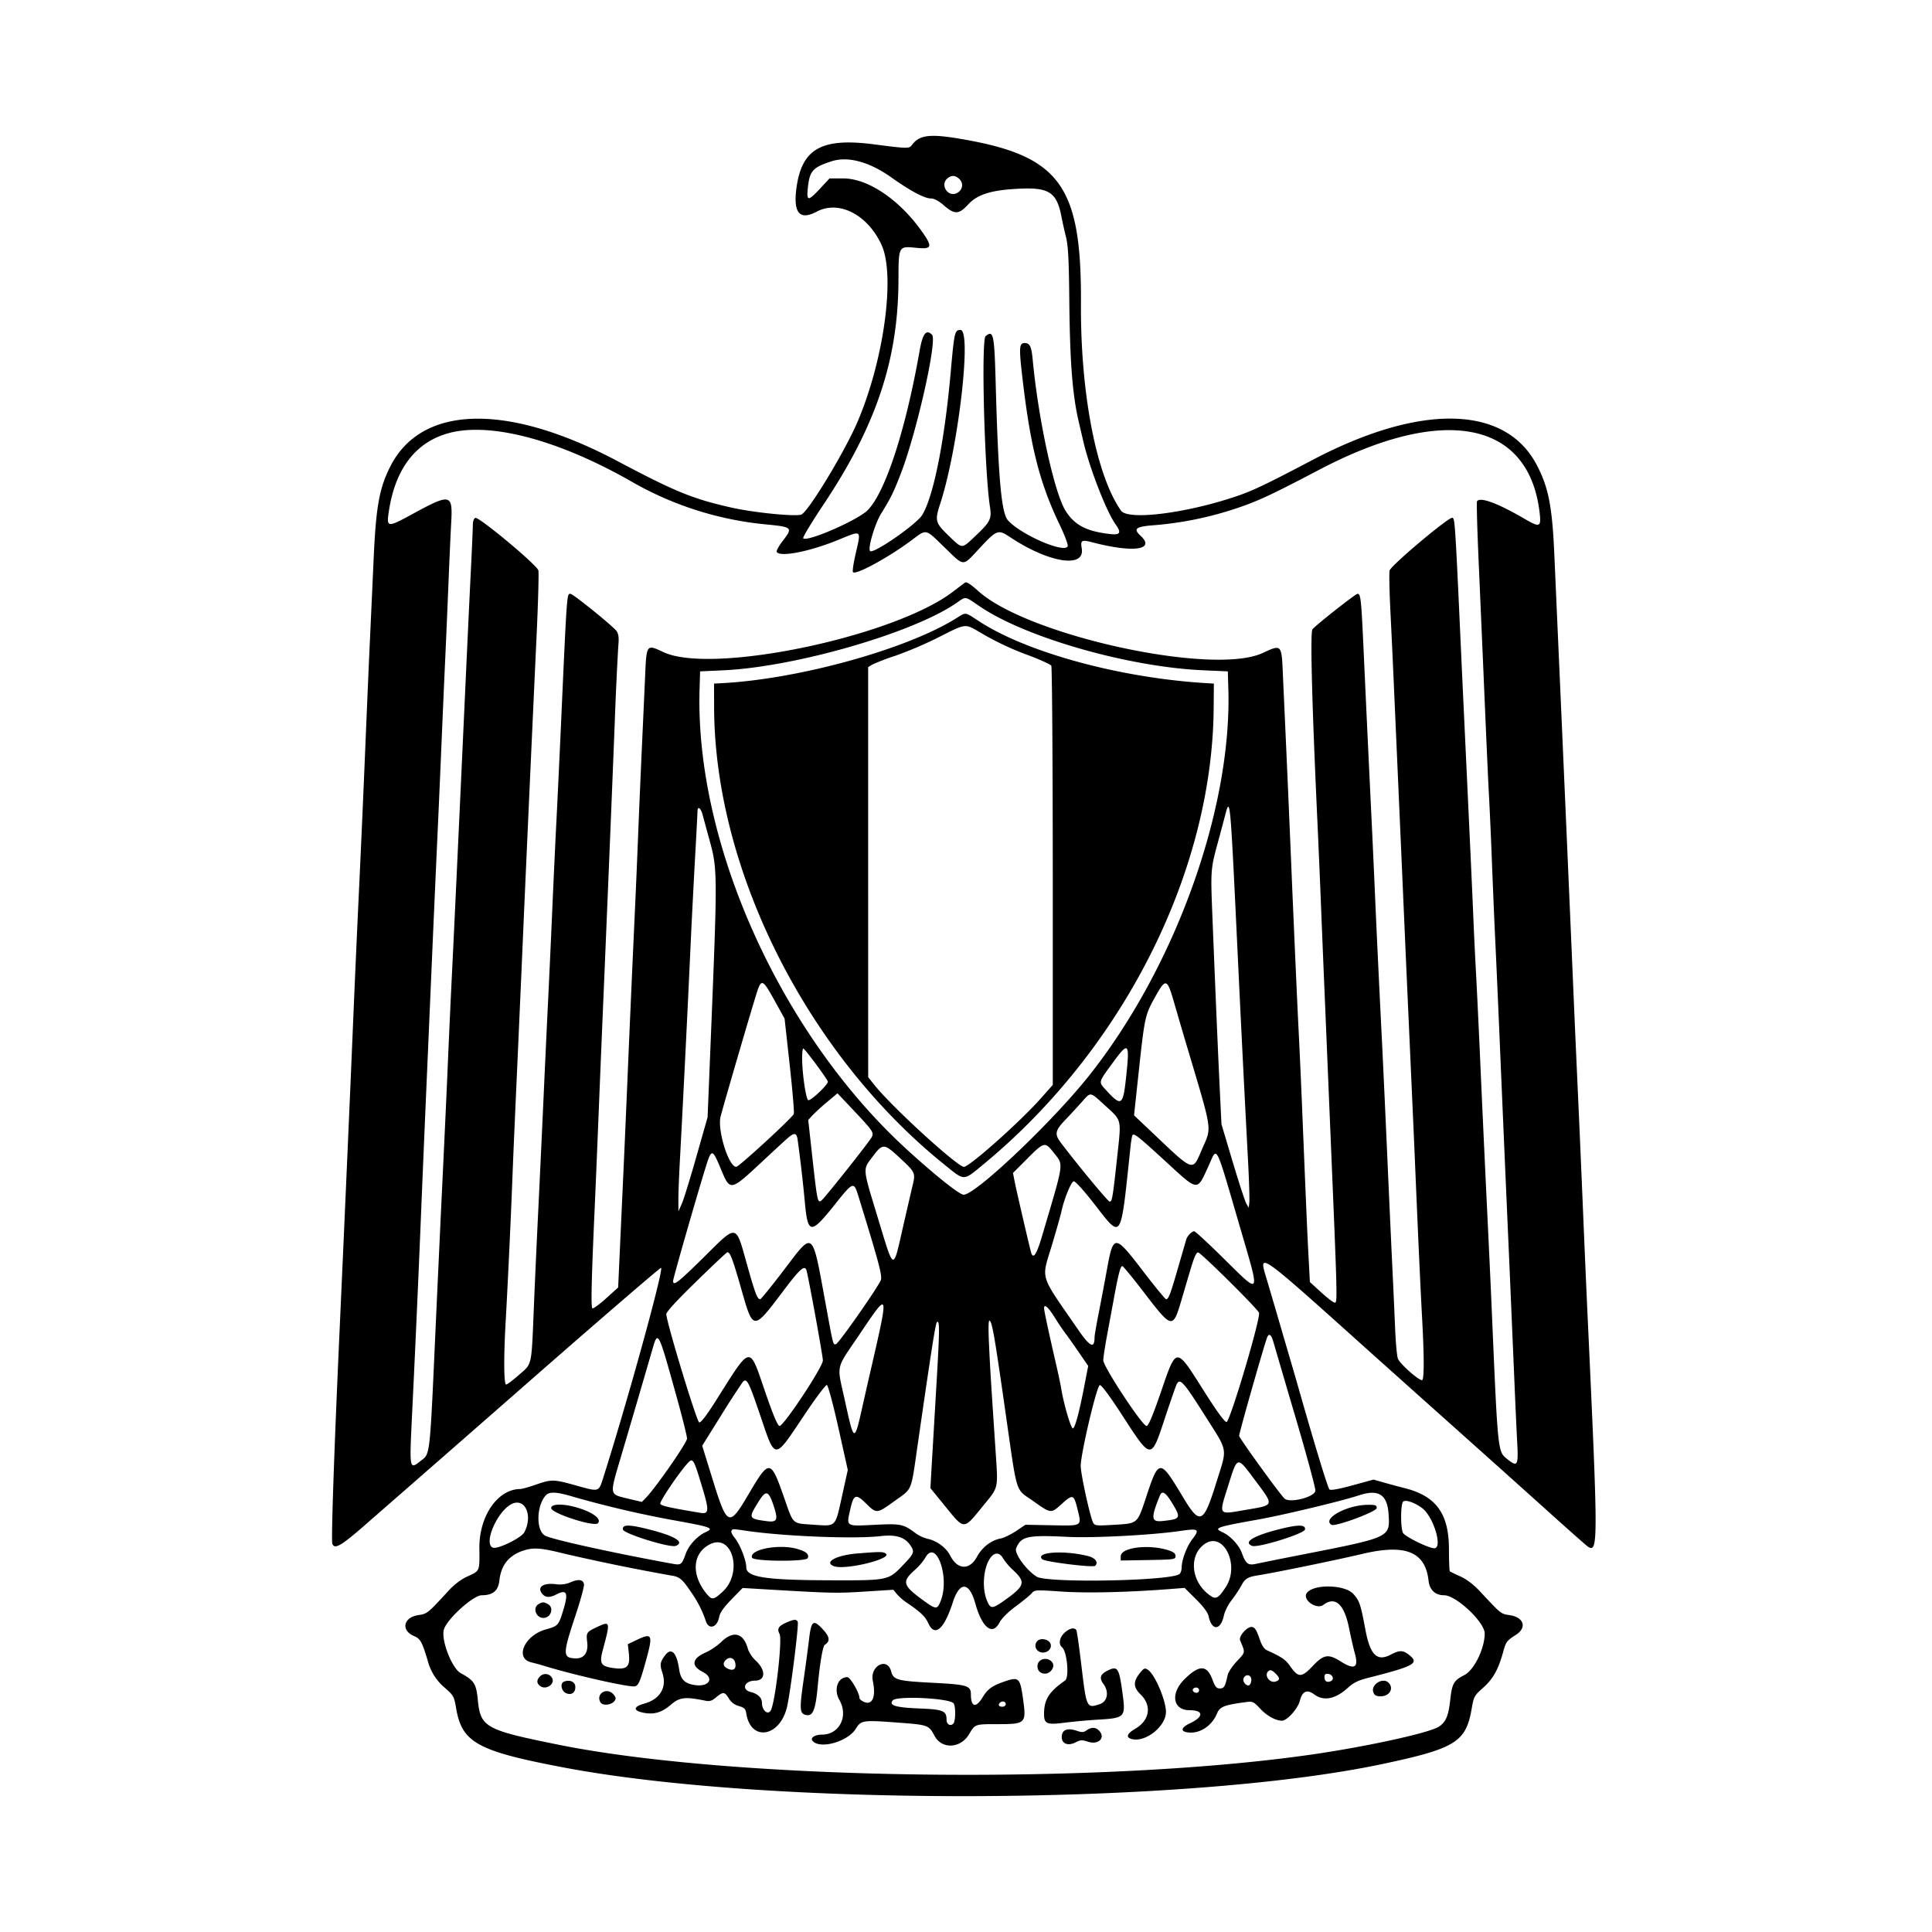 <svg xmlns="http://www.w3.org/2000/svg" width="48" height="48" viewBox="0 0 48 48" fill="currentColor"><path d="M23.786 3.437c2.546 .418 3.086 1.141 3.07 4.112c-.013 2.226 .383 4.27 .996 5.138c.17 .242 1.567 .074 2.814 -.34c.439 -.144 .741 -.288 1.954 -.925c2.676 -1.405 4.774 -1.359 5.556 .122c.296 .56 .389 1.032 .442 2.258l.084 1.903a5724.707 5724.707 0 0 1 .434 9.974l.087 1.925c.024 .536 .073 1.665 .108 2.51c.035 .845 .084 1.965 .108 2.488c.267 5.735 .268 5.972 .02 5.83c-.03 -.018 -.41 -.354 -.848 -.747c-.718 -.647 -1.956 -1.756 -3.26 -2.92l-1.256 -1.124c-2.909 -2.612 -2.835 -2.56 -2.618 -1.84l.242 .823l.278 .952c.067 .226 .172 .586 .233 .8c.47 1.647 .757 2.586 .802 2.63c.025 .027 .237 -.012 .567 -.102l.526 -.144l.267 .076c.146 .041 .381 .105 .521 .14c.772 .198 1.086 .636 1.086 1.518c0 .29 .01 .535 .022 .545c.012 .01 .13 .068 .262 .127c.154 .07 .323 .198 .476 .36c.54 .579 .528 .57 .745 .601c.356 .053 .44 .308 .161 .488c-.237 .155 -.248 .169 -.321 .434c-.121 .434 -.248 .661 -.493 .88c-.223 .198 -.235 .219 -.288 .527c-.144 .826 -.403 .986 -2.22 1.371c-4.85 1.027 -15.153 1.07 -20.346 .084c-2.128 -.404 -2.516 -.616 -2.662 -1.456c-.053 -.308 -.065 -.331 -.277 -.517a1.3 1.3 0 0 1 -.432 -.682c-.14 -.464 -.182 -.542 -.332 -.605c-.34 -.142 -.277 -.467 .1 -.524c.218 -.032 .23 -.04 .742 -.597c.153 -.166 .316 -.29 .476 -.363c.314 -.143 .304 -.119 .298 -.7c-.008 -.8 .454 -1.47 1.017 -1.473c.042 0 .216 -.049 .386 -.108c.392 -.137 .441 -.136 1.009 .023c.562 .158 .552 .161 .661 -.182c.611 -1.92 1.522 -5.228 1.44 -5.228c-.028 0 -1.447 1.222 -3.153 2.715a2352.695 2352.695 0 0 1 -4.131 3.613c-.66 .58 -.824 .678 -.882 .528c-.031 -.083 .04 -2.204 .18 -5.299c.132 -2.922 .263 -5.909 .346 -7.896c.035 -.833 .084 -1.924 .107 -2.423c.071 -1.49 .13 -2.809 .197 -4.435c.035 -.845 .083 -1.955 .107 -2.467l.088 -1.925c.058 -1.317 .14 -1.774 .412 -2.315c.773 -1.538 2.903 -1.592 5.64 -.143c1.45 .768 1.875 .941 2.834 1.158c.575 .13 1.643 .234 1.75 .17c.194 -.116 1.059 -1.545 1.374 -2.27c.664 -1.53 .959 -3.665 .61 -4.425c-.343 -.751 -1.06 -1.119 -1.61 -.827c-.426 .227 -.59 .033 -.503 -.596c.135 -.972 .626 -1.245 1.932 -1.075c.819 .107 .869 .108 .935 .017c.176 -.244 .43 -.281 1.13 -.167m-3.125 .57c-.47 .152 -.547 .238 -.59 .661c-.036 .336 .005 .338 .306 .015l.232 -.25h.342c.61 0 1.384 .52 1.942 1.302c.283 .396 .267 .459 -.106 .424c-.474 -.044 -.46 -.07 -.465 .835c-.012 1.962 -.56 3.591 -1.868 5.55c-.292 .437 -.517 .811 -.498 .83c.098 .098 1.363 -.454 1.603 -.7c.442 -.453 .943 -1.993 1.29 -3.966c.075 -.423 .163 -.535 .308 -.39c.134 .134 -.385 2.437 -.777 3.45c-.181 .468 -.24 .589 -.49 .995c-.155 .252 -.334 .86 -.273 .927c.076 .083 1.152 -.661 1.296 -.897c.282 -.462 .559 -1.856 .71 -3.578c.086 -.965 .098 -1.017 .24 -1.017c.287 0 -.058 2.955 -.504 4.318c-.138 .423 -.124 .473 .218 .802c.34 .326 .31 .327 .658 -.003c.37 -.35 .407 -.424 .36 -.725c-.137 -.893 -.22 -4.145 -.108 -4.238c.194 -.16 .217 -.055 .25 1.149c.066 2.405 .142 3.25 .308 3.43c.327 .359 1.41 .826 1.482 .64c.014 -.036 -.076 -.277 -.2 -.534c-.505 -1.055 -.732 -1.958 -.933 -3.717c-.079 -.689 -.07 -.797 .063 -.797c.128 0 .169 .083 .2 .41c.141 1.501 .539 3.322 .821 3.765c.223 .35 .514 .501 1.09 .569c.268 .031 .301 -.026 .143 -.248c-.224 -.315 -.644 -1.396 -.796 -2.052l-.111 -.476c-.158 -.67 -.221 -1.473 -.237 -2.985c-.01 -1.06 -.028 -1.4 -.084 -1.623a10.732 10.732 0 0 1 -.11 -.493c-.117 -.617 -.31 -.742 -1.082 -.7c-.67 .034 -1.01 .142 -1.237 .39c-.23 .25 -.336 .255 -.602 .024c-.132 -.114 -.242 -.173 -.323 -.173c-.16 0 -.512 -.187 -.985 -.524c-.544 -.387 -1.078 -.531 -1.483 -.4m2.888 .416c-.218 .168 .019 .512 .249 .36c.128 -.083 .142 -.24 .029 -.343c-.095 -.085 -.182 -.09 -.278 -.017m-12.349 6.325c-.836 .203 -1.362 .857 -1.531 1.905c-.075 .465 -.063 .468 .59 .112c.933 -.509 .99 -.496 .952 .204c-.016 .28 -.047 .975 -.07 1.547c-.023 .57 -.061 1.457 -.085 1.968a629.29 629.29 0 0 0 -.086 1.969c-.024 .571 -.063 1.467 -.087 1.99a1487.8 1487.8 0 0 0 -.173 3.895l-.108 2.488c-.036 .82 -.104 2.417 -.15 3.548a632.447 632.447 0 0 1 -.223 4.947c-.056 1.173 -.051 1.194 .215 .98c.252 -.202 .228 .022 .394 -3.656l.11 -2.38c.112 -2.326 .145 -3.06 .191 -4.132c.024 -.559 .064 -1.425 .089 -1.925c.056 -1.14 .104 -2.167 .239 -5.084c.147 -3.194 .19 -4.128 .239 -5.106c.023 -.464 .041 -.908 .042 -.986c0 -.082 .026 -.152 .062 -.165c.087 -.034 1.532 1.17 1.565 1.304c.015 .057 -.005 .771 -.042 1.587a3511.017 3511.017 0 0 0 -.31 6.827c-.036 .845 -.104 2.383 -.15 3.419c-.047 1.035 -.105 2.34 -.128 2.899a237.611 237.611 0 0 1 -.176 3.83c-.057 .946 -.054 1.665 .006 1.665c.026 0 .17 -.109 .322 -.242c.328 -.288 .305 -.182 .367 -1.684c.024 -.595 .073 -1.666 .108 -2.38c.035 -.713 .093 -1.95 .129 -2.747c.036 -.797 .085 -1.84 .108 -2.315c.024 -.476 .073 -1.527 .108 -2.337c.035 -.809 .084 -1.85 .108 -2.314c.024 -.465 .072 -1.487 .108 -2.272c.155 -3.448 .148 -3.353 .241 -3.353c.065 0 1.073 .816 1.147 .928c.049 .075 .06 .17 .04 .375a87.113 87.113 0 0 0 -.088 1.898a1881.239 1881.239 0 0 1 -.192 4.717l-.086 2.055c-.024 .547 -.073 1.735 -.11 2.64c-.036 .904 -.084 2.062 -.107 2.574c-.083 1.842 -.1 2.54 -.06 2.564c.021 .014 .174 -.098 .34 -.247l.3 -.271l.032 -.71l.078 -1.704c.026 -.547 .075 -1.667 .11 -2.488c.066 -1.58 .122 -2.833 .193 -4.392c.025 -.523 .063 -1.429 .086 -2.012c.023 -.583 .063 -1.517 .089 -2.077l.079 -1.74c.038 -.878 .027 -.861 .465 -.659c1.21 .558 5.71 -.383 7.18 -1.5l.303 -.23c.039 -.028 .136 .034 .33 .208c1.222 1.107 5.823 2.112 7.062 1.543c.485 -.223 .477 -.232 .51 .583a1061.065 1061.065 0 0 1 .23 5.257c.06 1.392 .128 2.93 .153 3.418c.025 .488 .064 1.345 .087 1.904c.111 2.719 .135 3.269 .166 3.844l.033 .62l.279 .255c.153 .14 .303 .254 .333 .255c.077 .003 .078 .064 -.12 -4.65l-.107 -2.574c-.036 -.845 -.085 -2.032 -.109 -2.64c-.024 -.606 -.062 -1.492 -.084 -1.968c-.141 -3.03 -.188 -4.822 -.128 -4.895c.09 -.11 1.069 -.881 1.118 -.881c.082 0 .093 .102 .156 1.48c.066 1.442 .119 2.567 .193 4.101c.024 .488 .062 1.335 .086 1.882c.044 1.017 .098 2.14 .175 3.678c.024 .476 .082 1.742 .13 2.813c.047 1.07 .105 2.327 .127 2.79c.023 .465 .053 1.137 .068 1.494c.014 .356 .045 .7 .07 .764c.05 .132 .545 .567 .603 .531c.051 -.031 .05 -.586 -.003 -1.555c-.04 -.745 -.08 -1.592 -.175 -3.83c-.023 -.559 -.072 -1.65 -.107 -2.423l-.108 -2.401a9635.166 9635.166 0 0 0 -.303 -6.88a314.62 314.62 0 0 0 -.091 -1.958c-.027 -.53 -.037 -1.009 -.023 -1.065c.032 -.126 1.478 -1.342 1.56 -1.311c.065 .025 .068 .072 .24 3.858l.109 2.315c.095 2.025 .147 3.155 .174 3.808c.013 .321 .042 .934 .066 1.363c.023 .428 .072 1.45 .108 2.271c.036 .822 .104 2.282 .15 3.246c.047 .964 .106 2.22 .13 2.79c.156 3.626 .148 3.544 .392 3.74c.252 .203 .274 .162 .24 -.447c-.015 -.288 -.047 -.98 -.07 -1.538l-.13 -3.029c-.102 -2.316 -.147 -3.352 -.238 -5.497c-.036 -.845 -.084 -1.935 -.108 -2.423c-.023 -.488 -.06 -1.384 -.084 -1.99a117.61 117.61 0 0 0 -.067 -1.515c-.022 -.392 -.053 -1.083 -.152 -3.397l-.108 -2.482c-.035 -.794 -.053 -1.461 -.04 -1.482c.073 -.118 .516 .046 1.19 .44c.367 .214 .406 .2 .367 -.145c-.26 -2.29 -2.372 -2.708 -5.472 -1.082c-1.226 .644 -1.546 .792 -2.131 .984a8.595 8.595 0 0 1 -1.981 .397c-.452 .034 -.52 .088 -.333 .26c.379 .352 -.175 .43 -1.18 .169c-.289 -.075 -.314 -.062 -.28 .153c.08 .495 -.817 .353 -1.772 -.28c-.307 -.205 -.335 -.195 -.774 .277c-.424 .455 -.363 .456 -.853 -.018c-.502 -.487 -.444 -.474 -.837 -.182c-.57 .425 -1.374 .862 -1.448 .788c-.016 -.015 .007 -.188 .05 -.384c.157 -.708 .205 -.668 -.474 -.396c-.69 .276 -1.39 .408 -1.47 .277c-.016 -.025 .053 -.151 .153 -.28c.251 -.325 .237 -.34 -.418 -.404a8.263 8.263 0 0 1 -3.304 -1.042c-1.793 -1.032 -3.48 -1.494 -4.529 -1.24m12.534 4.253c-1.1 .741 -3.991 1.571 -5.756 1.653l-.584 .027l-.013 .433c-.12 3.842 2.021 8.592 5.162 11.457c.704 .642 1.296 1.112 1.399 1.112c.297 0 2.2 -1.806 3.111 -2.952c2.139 -2.691 3.555 -6.623 3.465 -9.617l-.013 -.433l-.606 -.027c-1.849 -.08 -4.39 -.804 -5.538 -1.575c-.419 -.281 -.34 -.271 -.627 -.078m.618 .453c1.205 .773 3.517 1.396 5.633 1.52l.173 .01l-.005 .627c-.038 4.063 -2.249 8.446 -5.7 11.301c-.532 .44 -.473 .439 -.986 .026c-3.404 -2.738 -5.71 -7.308 -5.725 -11.348l-.002 -.606l.195 -.01c1.881 -.098 4.525 -.823 5.776 -1.584c.315 -.192 .23 -.2 .641 .064m-1.033 .38a9.69 9.69 0 0 1 -1.06 .454a5.307 5.307 0 0 0 -.592 .227l-.098 .06v5.094l.001 5.094l.155 .194c.427 .539 2.062 2.034 2.224 2.034c.135 0 1.376 -1.103 1.888 -1.677l.319 -.358v-5.18c-.001 -2.85 -.017 -5.207 -.037 -5.237c-.019 -.03 -.26 -.14 -.533 -.245a7.194 7.194 0 0 1 -1.255 -.592c-.36 -.21 -.333 -.213 -1.012 .132m-5.99 4.325c0 .044 -.028 .584 -.063 1.2c-.034 .616 -.084 1.587 -.11 2.159a709.18 709.18 0 0 1 -.26 5.235c-.024 .428 -.043 .906 -.042 1.06l.001 .281l.082 -.18c.045 -.099 .208 -.624 .362 -1.168l.281 -.988l.102 -2.51c.14 -3.47 .138 -3.673 -.041 -4.327c-.079 -.285 -.162 -.592 -.186 -.681c-.045 -.17 -.126 -.222 -.126 -.081m13.114 .08l-.153 .574c-.224 .825 -.217 .735 -.159 2.179c.08 2 .132 3.198 .176 4.117l.04 .822l.278 .933c.153 .513 .306 .98 .339 1.038l.06 .106l.015 -.13c.009 -.071 -.006 -.548 -.033 -1.06a892.881 892.881 0 0 1 -.264 -5.279c-.177 -3.712 -.18 -3.747 -.299 -3.3m-11.616 4.35c-.062 .169 -.775 2.6 -.923 3.147c-.088 .329 .197 1.255 .388 1.255c.066 0 1.394 -1.22 1.43 -1.315c.014 -.034 -.032 -.581 -.102 -1.215l-.127 -1.152l-.249 -.45c-.279 -.506 -.321 -.533 -.417 -.27m9.87 .185c-.249 .446 -.258 .49 -.406 1.857l-.116 1.08l.43 .407c1.082 1.026 1.014 1.003 1.265 .42c.239 -.555 .269 -.36 -.404 -2.619a152.88 152.88 0 0 1 -.298 -1.017c-.173 -.598 -.205 -.606 -.471 -.128m-1.048 1.627c-.365 .5 -.359 .475 -.18 .672c.386 .426 .43 .403 .504 -.267c.1 -.913 .073 -.947 -.324 -.405m-7.72 -.082c.005 .388 .097 .996 .152 1.015c.065 .022 .507 -.4 .486 -.463c-.028 -.083 -.574 -.82 -.61 -.82c-.017 -.002 -.03 .12 -.028 .268m.621 1.06a5.231 5.231 0 0 0 -.364 .332l-.106 .116l.11 .993c.113 1.011 .124 1.068 .212 1.014c.064 -.04 1.184 -1.448 1.252 -1.575c.064 -.12 .043 -.152 -.464 -.69l-.383 -.405l-.257 .215zm6.328 0c-.1 .112 -.283 .311 -.408 .442c-.26 .271 -.276 .358 -.108 .578c.45 .592 1.166 1.455 1.207 1.456c.061 .002 .077 -.095 .19 -1.134c.101 -.938 .119 -.867 -.313 -1.262c-.373 -.34 -.342 -.336 -.568 -.08m-7.342 .928c-.083 .074 -.373 .342 -.643 .594c-.748 .696 -.754 .697 -.985 .14c-.21 -.506 -.231 -.508 -.376 -.04c-.245 .792 -.809 2.76 -.809 2.822c0 .14 .118 .049 .758 -.582c.85 -.84 .79 -.85 1.083 .195c.2 .709 .251 .844 .324 .844c.018 0 .27 -.31 .56 -.69c.788 -1.03 .715 -1.091 1.083 .906c.173 .941 .166 .916 .238 .9c.067 -.014 1.045 -1.412 1.115 -1.592c.04 -.105 -.048 -.434 -.561 -2.096c-.11 -.357 -.129 -.35 -.577 .213c-.607 .762 -.677 .756 -.751 -.065a36.434 36.434 0 0 0 -.182 -1.568c-.031 -.153 -.09 -.149 -.277 .019m8.592 -.086a2.75 2.75 0 0 0 -.043 .294c-.254 2.377 -.197 2.294 -.926 1.362c-.235 -.302 -.446 -.532 -.482 -.527c-.064 .01 -.236 .43 -.305 .744c-.02 .096 -.126 .47 -.235 .833c-.267 .892 -.33 .689 .646 2.105c.3 .436 .411 .487 .411 .19c0 -.044 .048 -.318 .105 -.608c.057 -.291 .148 -.77 .201 -1.063c.163 -.896 .19 -.895 .905 .039c.291 .38 .546 .69 .566 .69c.061 0 .106 -.118 .297 -.78l.203 -.702c.028 -.093 .137 -.206 .2 -.206c.025 0 .352 .302 .725 .67c.938 .927 .918 .961 .43 -.708c-.654 -2.235 -.574 -2.079 -.805 -1.574c-.287 .625 -.241 .63 -1.06 -.122c-.715 -.656 -.806 -.726 -.833 -.637m-2.604 .565l-.357 .357l.038 .194c.04 .213 .377 1.663 .414 1.785c.053 .173 .134 .049 .27 -.41c.563 -1.907 .541 -1.75 .284 -2.08c-.21 -.269 -.233 -.263 -.65 .154m-3.842 -.05c-.25 .332 -.256 .257 .122 1.501c.417 1.376 .378 1.361 .632 .247c.098 -.428 .205 -.893 .239 -1.033c.074 -.311 .068 -.324 -.33 -.693c-.38 -.352 -.414 -.353 -.663 -.022m-4.384 3.105c-.48 .466 -.745 .757 -.743 .81c.01 .224 .758 2.68 .818 2.69c.042 .007 .182 -.174 .387 -.498c.924 -1.462 .843 -1.446 1.257 -.245c.193 .56 .303 .822 .35 .83c.095 .019 1.078 -1.465 1.078 -1.627c0 -.112 -.37 -2.14 -.41 -2.246c-.046 -.125 -.16 -.027 -.524 .454c-.824 1.088 -.787 1.09 -1.12 -.076c-.192 -.667 -.253 -.824 -.32 -.82c-.015 0 -.363 .328 -.773 .728m12.303 -.375c-.06 .197 -.168 .564 -.241 .814c-.22 .75 -.236 .747 -.933 -.163c-.278 -.363 -.522 -.66 -.542 -.66c-.047 0 -.099 .2 -.209 .8l-.176 .95c-.048 .26 -.088 .526 -.088 .59c0 .161 .982 1.65 1.077 1.632c.048 -.009 .156 -.266 .35 -.831c.398 -1.156 .366 -1.154 1.069 -.045c.326 .516 .517 .777 .566 .777c.084 0 .849 -2.573 .807 -2.713c-.028 -.092 -1.427 -1.479 -1.51 -1.498c-.043 -.01 -.094 .096 -.17 .347m-8.244 1.685c-.607 .898 -.568 .725 -.367 1.638c.235 1.071 .234 1.071 .449 .108c.048 -.214 .125 -.555 .172 -.757c.486 -2.114 .492 -2.093 -.254 -.99m4.584 -.643c.001 .062 .122 .626 .28 1.309c.061 .261 .13 .583 .151 .714c.064 .376 .235 .957 .283 .958c.052 0 .156 -.381 .285 -1.05l.097 -.501l-.247 -.36c-.136 -.197 -.287 -.41 -.335 -.471a6.517 6.517 0 0 1 -.256 -.383c-.16 -.255 -.26 -.338 -.258 -.216m-1.368 .902c.027 .584 .044 .852 .156 2.539c.072 1.092 .099 .97 -.33 1.498c-.46 .566 -.437 .566 -.903 -.007l-.379 -.465l.024 -.432l.12 -2.046c.087 -1.459 .09 -1.718 .017 -1.645c-.035 .035 -.132 .65 -.476 3.034c-.175 1.209 -.123 1.082 -.578 1.41c-.437 .316 -.445 .317 -.703 .063c-.256 -.253 -.311 -.233 -.395 .14c-.098 .437 -.12 .423 .598 .387c.664 -.033 .719 -.021 1.036 .216a.858 .858 0 0 0 .28 .129c.238 .05 .467 .22 .57 .421c.179 .354 .478 .368 .662 .03c.13 -.239 .354 -.413 .588 -.456c.083 -.016 .255 -.099 .384 -.185l.233 -.157l.66 .013c.765 .014 .74 .03 .633 -.404c-.09 -.365 -.115 -.373 -.386 -.13c-.275 .248 -.268 .249 -.717 -.07c-.453 -.322 -.382 -.089 -.697 -2.286c-.263 -1.834 -.318 -2.153 -.384 -2.194c-.028 -.017 -.032 .194 -.013 .597m6.915 -.193c-.048 .091 -.701 2.381 -.701 2.458c0 .052 .981 1.41 1.124 1.555c.123 .126 .752 -.03 .77 -.192c.007 -.058 -.214 -.875 -.491 -1.815a602.46 602.46 0 0 1 -.546 -1.86c-.057 -.2 -.104 -.244 -.156 -.146m-15.283 .326a595.612 595.612 0 0 1 -.8 2.73c-.259 .88 -.264 .852 .185 .959l.358 .085l.103 -.106c.247 -.254 1.019 -1.366 1.019 -1.469c0 -.06 -.119 -.536 -.265 -1.06c-.458 -1.645 -.455 -1.64 -.6 -1.139m2.244 .802a20.7 20.7 0 0 0 -.534 .826l-.468 .75l.25 .808c.37 1.201 .415 1.222 .888 .42c.536 -.91 .558 -.909 .905 .084c.229 .654 .184 .614 .72 .65c.572 .04 .538 .073 .711 -.711l.143 -.649l-.233 -1.047c-.13 -.582 -.257 -1.054 -.286 -1.064c-.028 -.01 -.283 .33 -.566 .754c-.755 1.129 -.707 1.129 -1.089 .005c-.293 -.864 -.338 -.948 -.441 -.826m10.787 .045c-.02 .042 -.15 .412 -.286 .823c-.358 1.08 -.334 1.082 -1.084 -.074c-.3 -.462 -.5 -.73 -.54 -.725c-.075 .01 -.472 1.691 -.475 2.006c-.002 .194 .234 1.273 .308 1.411c.041 .078 .079 .081 .527 .054c.586 -.035 .57 -.021 .789 -.683c.318 -.965 .341 -.965 .91 -.016c.43 .72 .513 .685 .836 -.353c.277 -.89 .306 -.731 -.304 -1.693c-.51 -.806 -.6 -.905 -.68 -.75m-12.156 1.97c-.212 .23 -.696 .95 -.676 1.002c.02 .052 .215 .096 1 .227c.208 .034 .216 -.056 .058 -.585c-.232 -.774 -.244 -.794 -.382 -.644m13.45 .503c-.256 .81 -.282 .771 .41 .653c.74 -.127 .729 -.084 .214 -.775c-.415 -.558 -.41 -.56 -.625 .122m-16.974 .296c-.233 .267 -.238 .876 -.01 .997c.181 .095 1.66 .422 3.124 .69c.259 .048 .263 .045 .374 -.257c.075 -.202 .287 -.43 .486 -.52c.224 -.103 .156 -.127 -.87 -.311a26.45 26.45 0 0 1 -2.399 -.564c-.429 -.13 -.614 -.14 -.705 -.035m5.274 .178c-.236 .383 -.23 .398 .215 .457c.268 .036 .296 -.027 .174 -.39c-.129 -.381 -.189 -.392 -.389 -.067m9.988 -.178c-.231 .57 -.22 .664 .078 .631c.444 -.048 .454 -.07 .222 -.452c-.158 -.26 -.246 -.313 -.3 -.179m4.954 -.008c-.434 .144 -1.88 .49 -2.51 .603c-1.047 .187 -1.117 .212 -.892 .314c.2 .091 .412 .319 .486 .521c.098 .269 .154 .31 .354 .266c.089 -.02 .619 -.127 1.178 -.236c2.16 -.425 2.149 -.419 2.112 -.995c-.031 -.49 -.248 -.63 -.728 -.473m1.089 .16c-.064 .063 -.066 .657 -.003 .775c.05 .093 .637 .382 .777 .382c.22 0 -.023 -.796 -.305 -1c-.19 -.14 -.413 -.214 -.47 -.157m-22.15 .06c-.358 .179 -.705 .99 -.463 1.082c.12 .046 .71 -.244 .782 -.383c.218 -.42 .014 -.866 -.319 -.7m1.699 .109c.351 .115 .541 .272 .446 .368c-.096 .096 -1.16 -.25 -1.16 -.376c0 -.119 .34 -.115 .714 .008m19.796 -.01c0 .09 -1.033 .472 -1.124 .416c-.24 -.149 .375 -.49 .897 -.496c.196 -.002 .227 .009 .227 .08m-18.023 .546c.6 .155 .834 .307 .608 .394c-.143 .055 -1.298 -.304 -1.313 -.407c-.019 -.132 .161 -.129 .705 .013m16.241 -.013c-.015 .103 -1.17 .462 -1.312 .407c-.223 -.086 .007 -.238 .592 -.393c.535 -.141 .74 -.145 .72 -.014m-14.25 .034c-.015 .025 .022 .102 .08 .173c.129 .152 .289 .558 .289 .731c0 .246 .465 .319 2.077 .324c1.435 .005 1.453 .001 1.797 -.356c.306 -.318 .318 -.35 .193 -.526c-.138 -.195 -.358 -.259 -.737 -.215c-.64 .074 -2.374 .006 -3.32 -.131c-.363 -.053 -.346 -.053 -.379 0m11.164 0c-.659 .101 -2.153 .181 -2.79 .15c-1.03 -.05 -1.175 -.018 -1.3 .283c-.051 .126 .247 .539 .51 .705c.26 .164 3.34 .107 3.548 -.066c.03 -.025 .054 -.097 .054 -.162c0 -.187 .13 -.53 .267 -.705c.19 -.244 .151 -.271 -.289 -.204m-11.701 .334c-.427 .218 -.468 .742 -.094 1.21c.145 .182 .183 .179 .414 -.035c.51 -.47 .24 -1.46 -.32 -1.175m12.292 -.007c-.385 .272 -.343 .894 .083 1.237c.193 .155 .243 .136 .443 -.167c.361 -.548 -.058 -1.4 -.526 -1.07m-10.11 .124c.219 .065 .288 .128 .251 .225c-.036 .093 -1.347 .083 -1.383 -.01c-.08 -.206 .681 -.351 1.132 -.215m9.224 .034c.118 .04 .165 .08 .165 .141c0 .082 -.033 .087 -.681 .098l-.681 .012v-.104c0 -.223 .702 -.309 1.197 -.147m-16.058 .01c-.352 .126 -.534 .36 -.577 .743c-.028 .25 -.162 .361 -.437 .361c-.215 0 -.88 .605 -.943 .86c-.067 .267 .205 .96 .424 1.078c.33 .178 .382 .26 .421 .66c.068 .685 .183 .748 2.018 1.118c4.404 .886 13.427 1.002 18.714 .239c1.358 -.196 2.913 -.537 3.145 -.69c.172 -.112 .239 -.267 .282 -.658c.045 -.415 .086 -.488 .35 -.623c.244 -.124 .507 -.661 .507 -1.035c0 -.28 -.71 -.949 -1.009 -.949c-.22 0 -.36 -.13 -.386 -.363c-.082 -.723 -.576 -.92 -1.66 -.661c-.612 .145 -2.152 .462 -2.57 .528c-.26 .04 -.332 .084 -.417 .249a3.28 3.28 0 0 1 -.238 .359a1.177 1.177 0 0 0 -.195 .368c-.074 .393 -.303 .42 -.383 .046c-.02 -.097 -.124 -.237 -.314 -.427l-.284 -.282l-.372 .029c-1.055 .081 -2.054 .104 -2.685 .062c-.637 -.044 -.672 -.042 -.736 .037c-.037 .046 -.213 .19 -.391 .322c-.203 .15 -.357 .303 -.413 .409c-.177 .338 -.434 .135 -.605 -.479c-.149 -.536 -.387 -.546 -.555 -.025c-.22 .68 -.451 .877 -.612 .52c-.074 -.164 -.2 -.284 -.54 -.512a1.33 1.33 0 0 1 -.24 -.21l-.087 -.107l-.692 .044c-.7 .045 -.842 .042 -2.261 -.041l-.792 -.047l-.277 .284c-.194 .2 -.286 .33 -.305 .436c-.051 .271 -.267 .328 -.337 .088a2.747 2.747 0 0 0 -.352 -.692c-.237 -.35 -.293 -.396 -.524 -.429a52.915 52.915 0 0 1 -2.666 -.547c-.56 -.14 -.753 -.152 -1.006 -.062m9.02 .064c.199 .127 -1.007 .423 -1.287 .316c-.258 -.1 .067 -.274 .587 -.316c.562 -.045 .629 -.045 .7 0m5.018 .062c.191 .046 .276 .157 .188 .245c-.05 .05 -1.253 -.099 -1.317 -.164c-.178 -.177 .529 -.228 1.129 -.081m-4.04 .058a1.461 1.461 0 0 1 -.26 .297c-.31 .277 -.288 .374 .154 .702c.38 .28 .404 .284 .49 .077c.247 -.592 -.112 -1.598 -.384 -1.076m1.651 -.043c-.196 .225 -.25 .77 -.107 1.103c.088 .207 .127 .204 .465 -.038c.469 -.336 .495 -.434 .19 -.719a1.592 1.592 0 0 1 -.261 -.303c-.072 -.136 -.19 -.154 -.287 -.043m-10.123 .691c.007 .053 -.086 .395 -.207 .76c-.327 .983 -.327 1.07 .002 1.079c.208 .006 .316 -.146 .285 -.402c-.028 -.238 -.019 -.253 .242 -.376c.334 -.157 .337 -.143 .146 .567c-.088 .327 -.051 .401 .221 .445c.377 .06 .464 -.014 .425 -.362l-.025 -.225l.238 -.113c.367 -.174 .39 -.12 .215 .513c-.146 .528 -.186 .623 -.275 .647c-.127 .033 -1.478 -.27 -2.255 -.507a5.275 5.275 0 0 0 -.313 -.086c-.43 -.095 -.184 -.67 .351 -.82c.307 -.086 .318 -.098 .434 -.475c.134 -.436 .093 -.53 -.17 -.395c-.174 .09 -.286 .08 -.365 -.033c-.11 -.155 .043 -.256 .338 -.223a.685 .685 0 0 0 .374 -.043c.201 -.09 .321 -.072 .339 .05m19.112 .235c.153 .167 .183 .254 .3 .88c.119 .64 .288 .81 .632 .63c.218 -.113 .302 -.113 .448 .001c.272 .214 .156 .28 -1.033 .582c-.223 .057 -.346 .118 -.476 .237c-.315 .287 -.603 .344 -.842 .167c-.179 -.132 -.295 -.08 -.355 .159c-.049 .194 -.318 .495 -.443 .495c-.157 0 -.37 -.116 -.536 -.292c-.18 -.19 -.188 -.194 -.39 -.166c-.517 .07 -.62 .112 -.69 .28c-.124 .3 -.413 .496 -.697 .472c-.219 -.018 -.207 -.12 .027 -.23c.344 -.163 .34 -.324 -.01 -.324c-.424 0 -.486 -.426 -.114 -.784c.362 -.35 .546 -.342 .682 .027c.066 .177 .1 .216 .184 .216c.104 0 .13 -.044 .195 -.339c.015 -.067 .117 -.22 .228 -.338c.215 -.23 .211 -.204 .08 -.517c-.043 -.102 .177 -.35 .294 -.333c.07 .01 .113 .076 .18 .271c.062 .185 .117 .273 .194 .308c.377 .173 .46 .23 .584 .407c.193 .277 .277 .274 .553 -.018c.272 -.288 .387 -.306 .694 -.111c.35 .22 .453 .155 .346 -.219c-.03 -.108 -.094 -.388 -.142 -.623c-.117 -.582 -.343 -.785 -.632 -.566c-.178 .134 -.545 -.137 -.408 -.302c.18 -.218 .938 -.199 1.147 .03m-20.01 .253c.162 .087 .079 .345 -.111 .345c-.185 0 -.273 -.253 -.12 -.343c.098 -.056 .129 -.057 .23 -.002m6.21 .444c.029 .077 -.178 1.723 -.265 2.105c-.171 .752 -.895 .88 -1.012 .18c-.02 -.126 -.048 -.155 -.187 -.195a.412 .412 0 0 1 -.248 -.188c-.103 -.17 -.143 -.173 -.315 -.029c-.105 .089 -.162 .107 -.266 .085c-.505 -.104 -.644 -.088 -.86 .1c-.23 .197 -.424 .252 -.693 .196c-.251 -.053 -.236 -.15 .035 -.225c.392 -.109 .566 -.405 .448 -.763c-.067 -.203 -.06 -.26 .057 -.423c.158 -.222 .297 -.095 .358 .327c.038 .26 .136 .36 .39 .399c.36 .054 .495 -.174 .195 -.328c-.296 -.151 -.266 -.334 .081 -.484c.111 -.048 .284 -.166 .384 -.262c.3 -.288 .55 -.223 .659 .173c.023 .084 .11 .216 .193 .292c.257 .235 .25 .499 -.014 .499c-.268 0 -.349 .227 -.102 .285c.165 .04 .272 .141 .272 .259c0 .212 .168 .336 .232 .17c.116 -.303 .275 -1.744 .207 -1.872c-.069 -.127 -.03 -.196 .157 -.28c.198 -.089 .266 -.094 .294 -.02m.642 .204c.155 .172 .164 .28 .03 .364c-.05 .031 -.123 .458 -.179 1.063c-.05 .538 -.116 .706 -.267 .684c-.18 -.027 -.189 -.119 -.082 -.866c.056 -.388 .117 -.847 .137 -1.02c.055 -.472 .108 -.505 .361 -.225m6.28 0c.014 .025 .071 .42 .125 .877c.126 1.06 .13 1.07 .457 .961c.193 -.065 .236 -.305 .09 -.502c-.105 -.143 -.08 -.236 .086 -.322c.268 -.138 .301 -.09 .388 .547c.082 .61 .07 .622 -.634 .664a14.63 14.63 0 0 0 -.805 .074c-.442 .057 -.51 .028 -.51 -.218c.001 -.358 .124 -.552 .523 -.83c.108 -.076 .05 -.722 -.076 -.826c-.093 -.078 -.065 -.242 .062 -.36c.123 -.114 .246 -.141 .293 -.065m-.654 .312c.061 .099 -.012 .222 -.143 .242c-.18 .026 -.29 -.165 -.167 -.289c.073 -.073 .251 -.045 .31 .047m-8.057 .431c-.082 .082 -.061 .162 .057 .216c.14 .064 .216 -.002 .177 -.157c-.03 -.119 -.145 -.148 -.234 -.059m8.125 .077c.055 .102 -.061 .26 -.19 .26c-.134 0 -.214 -.103 -.182 -.234c.041 -.162 .29 -.18 .372 -.026m-4.014 .205c.054 .21 .153 .237 1.027 .282c.874 .046 .954 .07 .954 .296c0 .309 .126 .338 .29 .066c.124 -.205 .235 -.286 .534 -.39c.367 -.128 .398 -.1 .47 .422c.087 .619 .07 .634 -.643 .634c-.553 0 -.547 -.002 -.696 .25c-.21 .354 -.675 .38 -.855 .046c-.149 -.276 -.153 -.278 -.948 -.337c-.836 -.062 -.881 -.055 -1.01 .153c-.2 .325 -.896 .52 -1.077 .302c-.062 -.075 .058 -.154 .235 -.154c.433 0 .663 -.456 .433 -.86c-.149 -.26 -.042 -.568 .196 -.568c.074 0 .302 .39 .302 .518c0 .025 .048 .068 .107 .095c.214 .097 .309 -.121 .225 -.519c-.079 -.375 .362 -.603 .456 -.236m6.378 -.041c.173 .113 .448 .756 .449 1.048c0 .356 -.505 .76 -.846 .674c-.158 -.04 -.128 -.133 .084 -.257c.36 -.21 .416 -.577 .131 -.853c-.192 -.186 -.188 -.336 .016 -.57c.073 -.083 .095 -.089 .166 -.042m2.988 .039c-.104 .103 .04 .3 .185 .253c.112 -.036 .112 -.086 .002 -.196c-.09 -.09 -.139 -.105 -.187 -.057m-17.796 .155c.099 .157 -.152 .326 -.3 .203c-.082 -.068 -.08 -.148 .008 -.235a.188 .188 0 0 1 .292 .032m19.195 -.017c0 .106 .055 .145 .15 .109c.1 -.039 .063 -.165 -.053 -.182c-.073 -.01 -.097 .008 -.097 .073m-2.009 .035c-.033 .085 .075 .211 .144 .168c.026 -.016 .048 -.077 .048 -.135c0 -.124 -.147 -.15 -.192 -.033m-16.605 .191c.018 .157 -.091 .24 -.231 .177c-.115 -.053 -.15 -.242 -.053 -.283c.135 -.057 .27 -.006 .284 .106m20.206 -.082c.14 .14 .026 .338 -.196 .338c-.11 0 -.153 -.023 -.181 -.097c-.072 -.19 .234 -.384 .377 -.24m-4.85 .148c-.04 .04 .008 .102 .08 .102a.064 .064 0 0 0 .063 -.064c0 -.066 -.092 -.09 -.143 -.038m-14.42 .127c.037 .038 .067 .085 .067 .105c0 .151 -.313 .231 -.382 .098c-.106 -.201 .151 -.366 .314 -.203m6.953 .164c-.103 .124 .067 .176 .653 .2c.604 .024 .684 .058 .684 .286c0 .11 .096 .163 .167 .092c.058 -.057 .064 -.416 .01 -.502c-.084 -.131 -1.413 -.197 -1.514 -.076m2.664 .057c-.055 .054 -.029 .1 .057 .1c.048 0 .087 -.028 .087 -.064c0 -.066 -.092 -.09 -.144 -.036m2.458 .69c.176 .177 -.007 .366 -.27 .28c-.146 -.049 -.189 -.047 -.304 .013c-.204 .105 -.366 .031 -.348 -.158c.016 -.162 .154 -.205 .392 -.121c.106 .036 .154 .033 .224 -.017c.12 -.083 .22 -.082 .306 .003"/></svg>